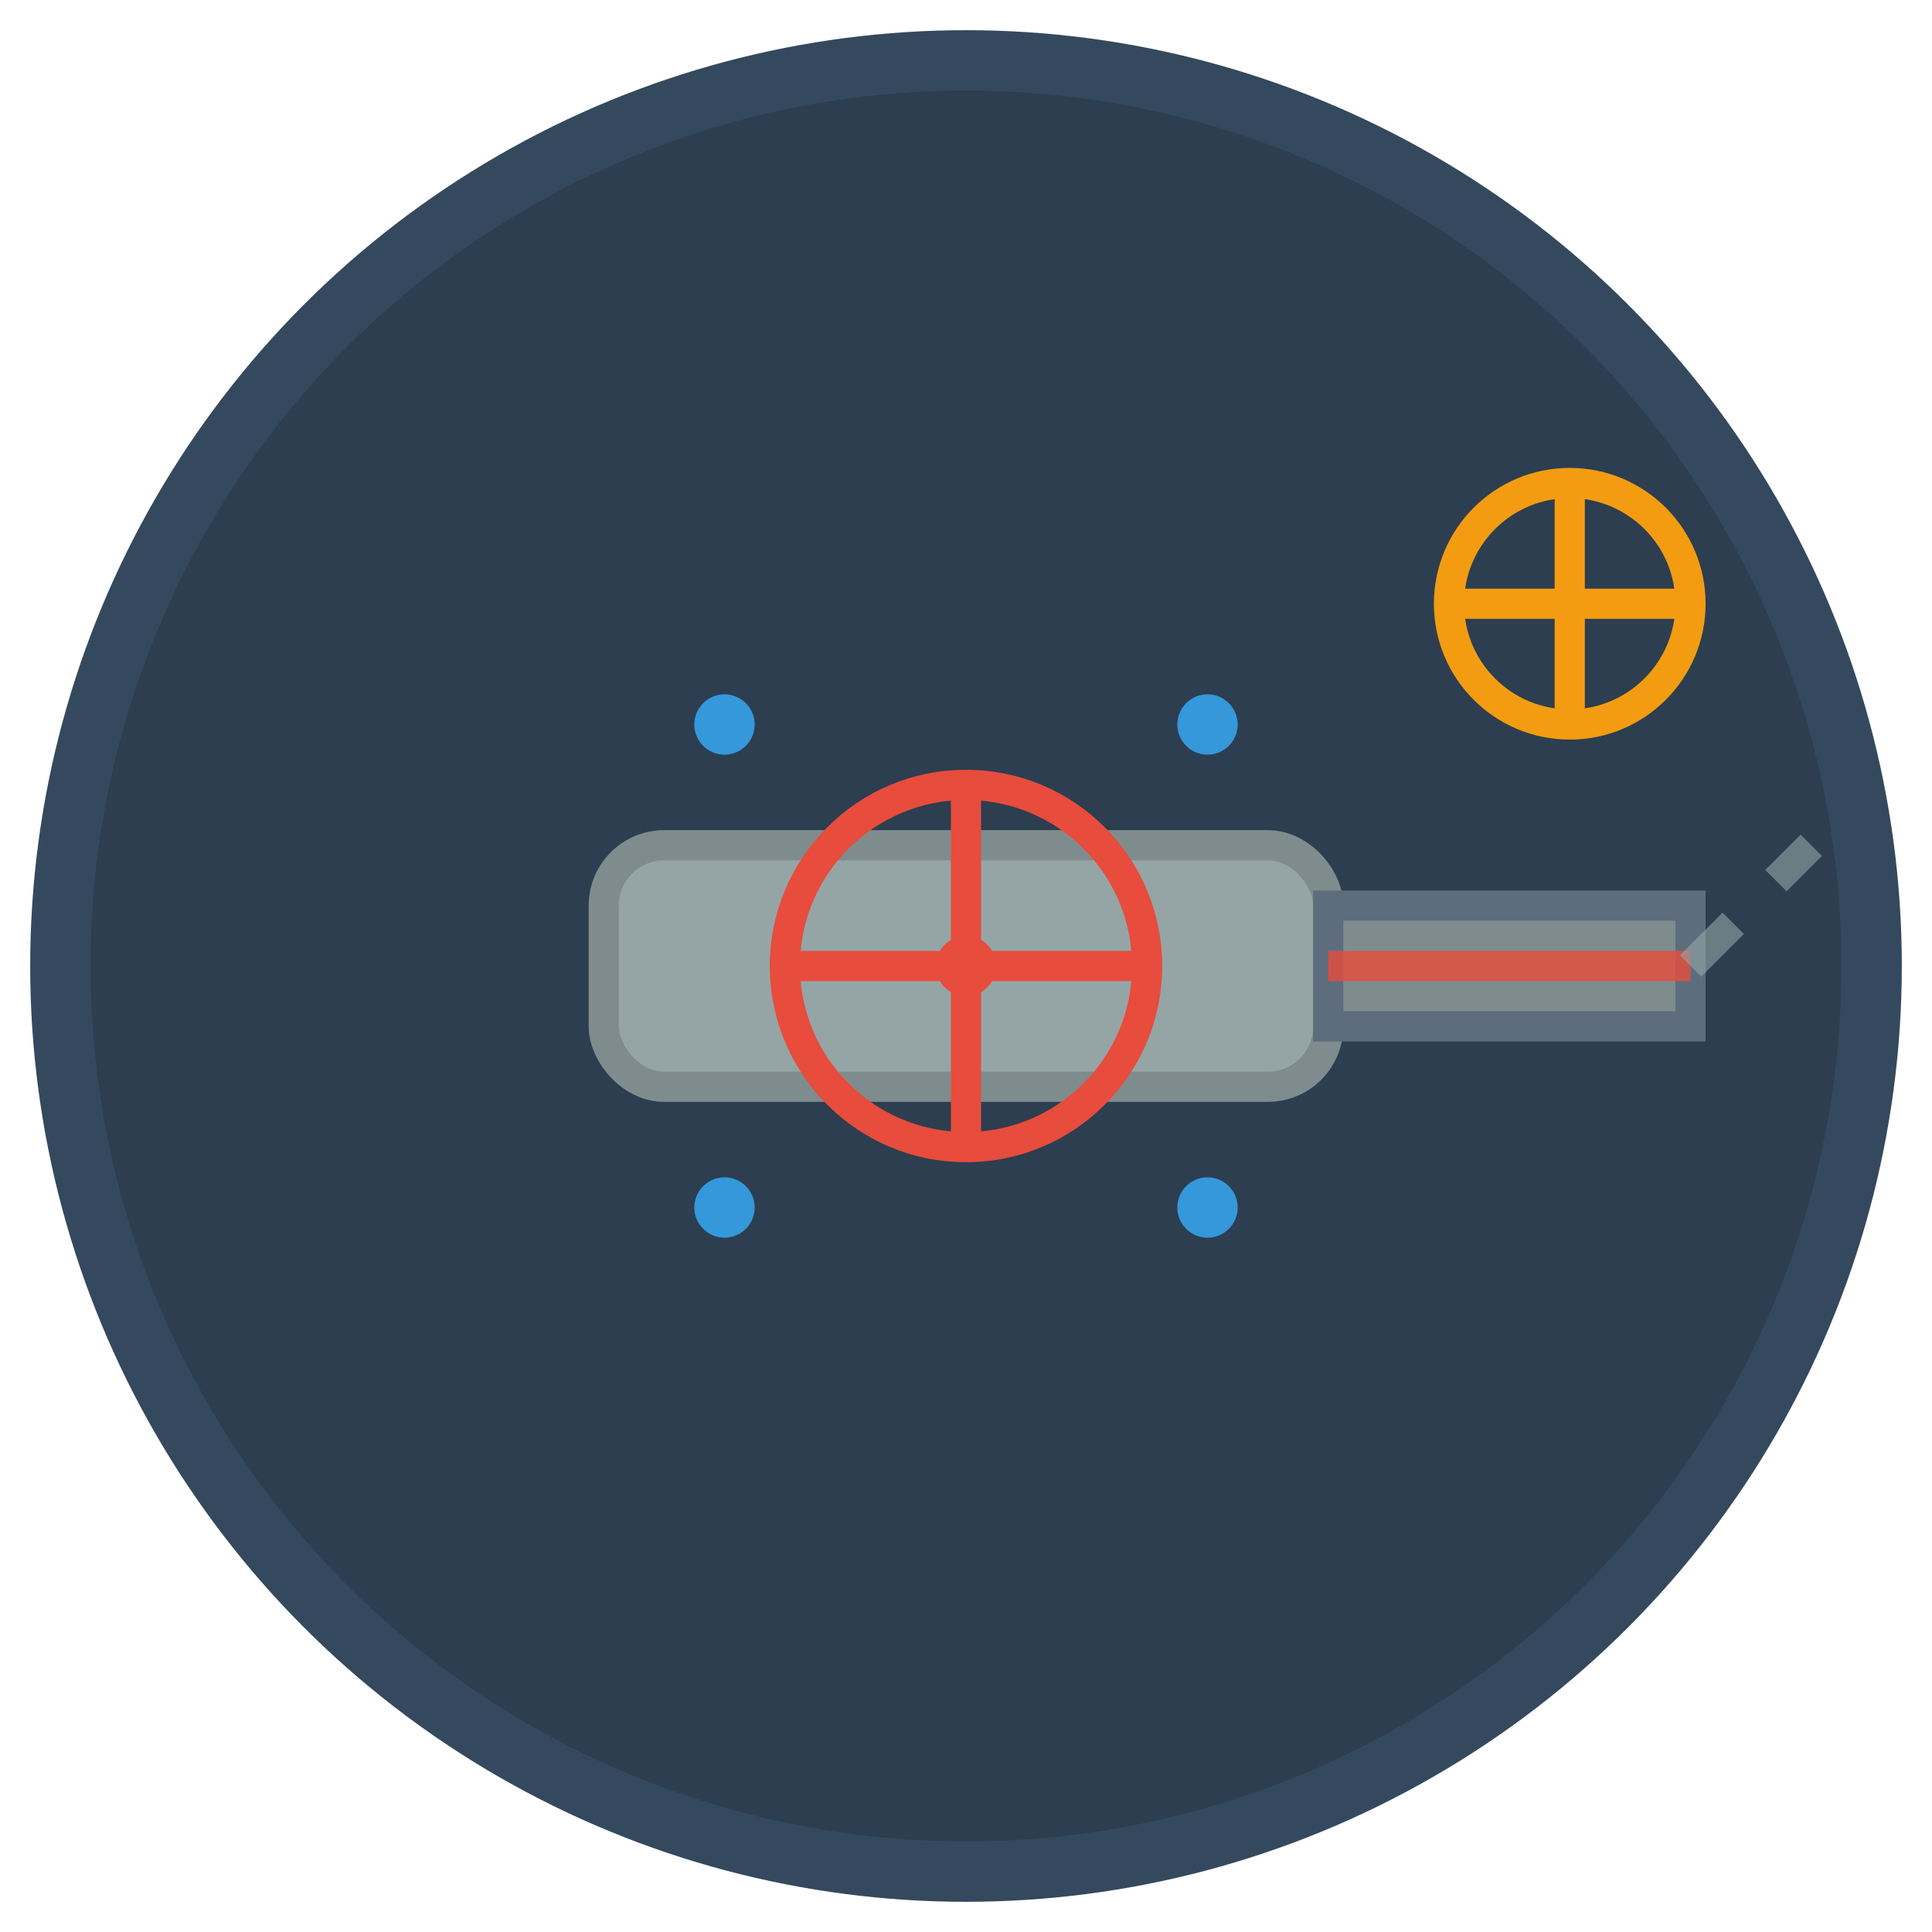 <svg width="64" height="64" viewBox="0 0 64 64" xmlns="http://www.w3.org/2000/svg">
  <!-- Background circle -->
  <circle cx="32" cy="32" r="30" fill="#2c3e50" stroke="#34495e" stroke-width="2"/>
  
  <!-- Rifle scope -->
  <rect x="20" y="28" width="24" height="8" fill="#95a5a6" stroke="#7f8c8d" stroke-width="1" rx="2"/>
  
  <!-- Rifle barrel -->
  <rect x="44" y="30" width="12" height="4" fill="#7f8c8d" stroke="#5d6d7e" stroke-width="1"/>
  
  <!-- Scope crosshair -->
  <circle cx="32" cy="32" r="6" fill="none" stroke="#e74c3c" stroke-width="1"/>
  <line x1="26" y1="32" x2="38" y2="32" stroke="#e74c3c" stroke-width="1"/>
  <line x1="32" y1="26" x2="32" y2="38" stroke="#e74c3c" stroke-width="1"/>
  <circle cx="32" cy="32" r="1" fill="#e74c3c"/>
  
  <!-- Laser sight -->
  <line x1="44" y1="32" x2="56" y2="32" stroke="#e74c3c" stroke-width="1" opacity="0.8"/>
  
  <!-- Target reticle (distant target) -->
  <circle cx="52" cy="20" r="4" fill="none" stroke="#f39c12" stroke-width="1"/>
  <line x1="48" y1="20" x2="56" y2="20" stroke="#f39c12" stroke-width="1"/>
  <line x1="52" y1="16" x2="52" y2="24" stroke="#f39c12" stroke-width="1"/>
  
  <!-- Precision indicators (small dots) -->
  <circle cx="24" cy="24" r="1" fill="#3498db"/>
  <circle cx="40" cy="24" r="1" fill="#3498db"/>
  <circle cx="24" cy="40" r="1" fill="#3498db"/>
  <circle cx="40" cy="40" r="1" fill="#3498db"/>
  
  <!-- Bullet trajectory line -->
  <line x1="56" y1="32" x2="60" y2="28" stroke="#95a5a6" stroke-width="1" stroke-dasharray="2,2" opacity="0.6"/>
</svg>
